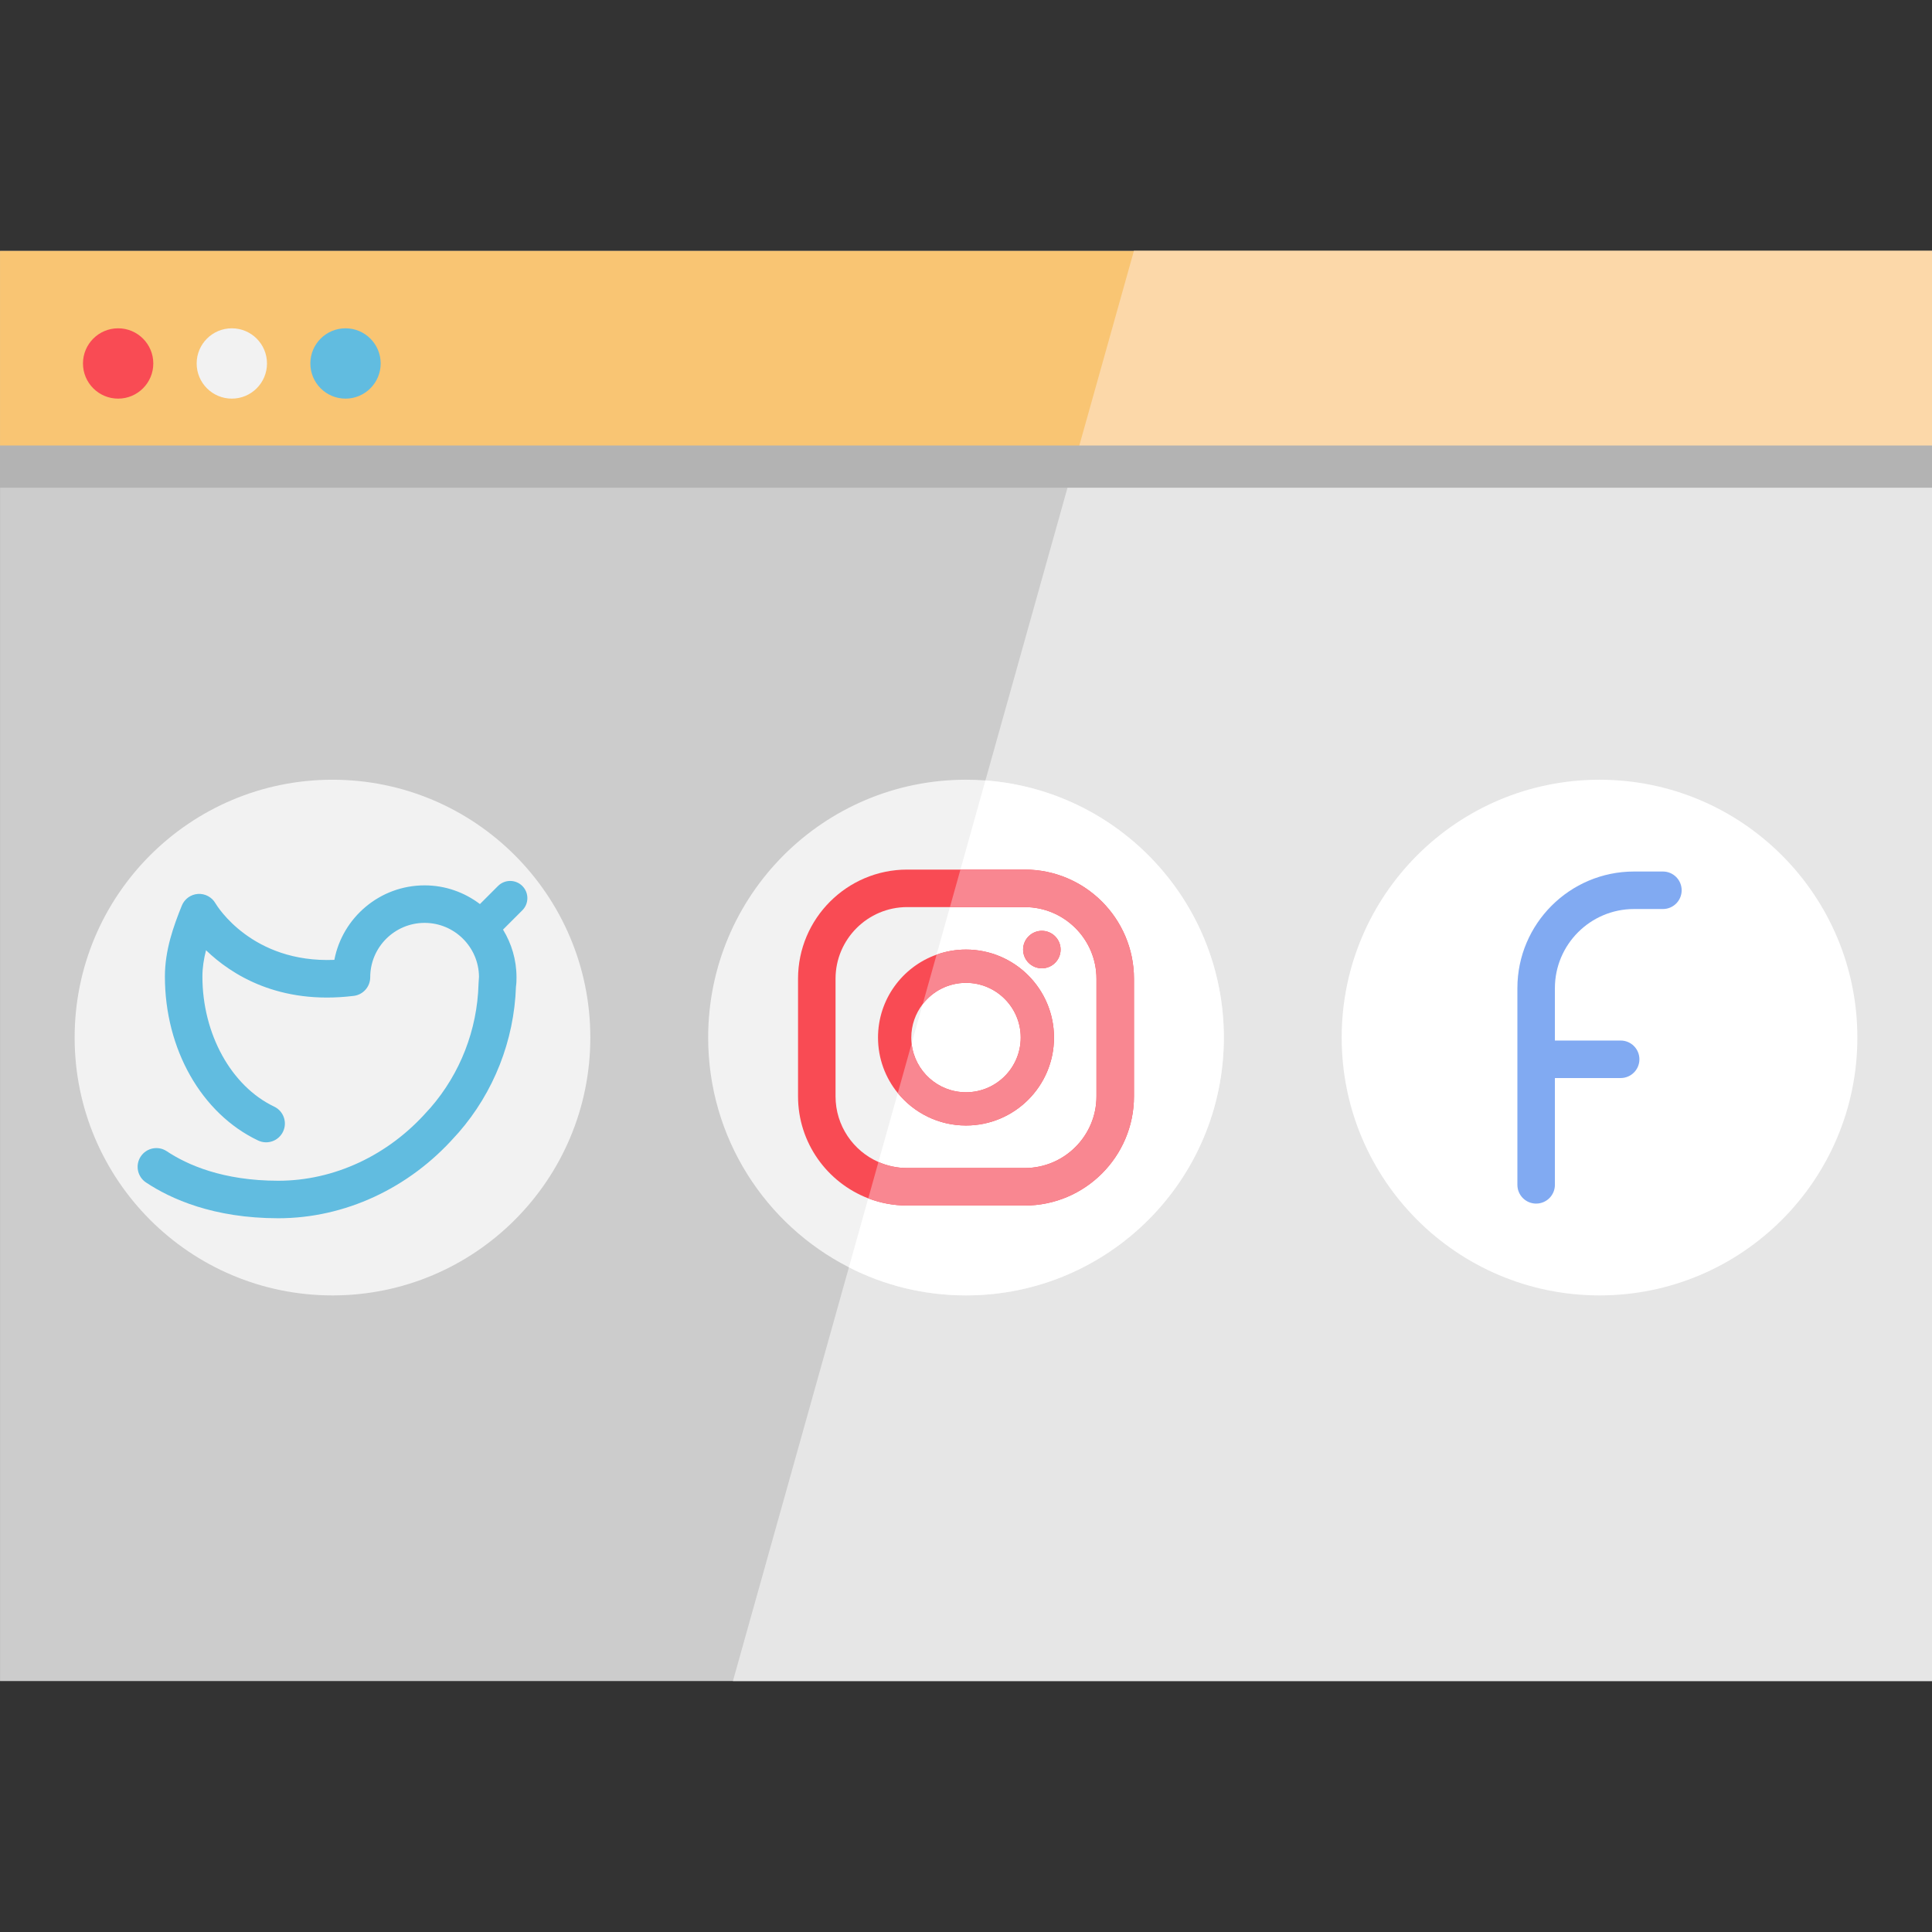 <?xml version="1.0" encoding="iso-8859-1"?>
<!-- Generator: Adobe Illustrator 19.0.0, SVG Export Plug-In . SVG Version: 6.00 Build 0)  -->
<svg version="1.1" id="Layer_1" xmlns="http://www.w3.org/2000/svg" xmlns:xlink="http://www.w3.org/1999/xlink" x="0px" y="0px"
	 viewBox="0 0 512.005 512.005" style="enable-background:new 0 0 512.005 512.005;" xml:space="preserve">
<rect x="0" y="0" width="512.005" height="512.005" fill="#333333" stroke="none"/>
<rect x="0.007" y="66.507" style="fill:#CCCCCC;" width="511.993" height="378.994"/>
<polygon style="fill:#E6E6E6;" points="512,66.504 512,445.498 194.232,445.498 300.494,66.504 "/>
<rect x="0.007" y="66.507" style="fill:#F9C573;" width="511.993" height="57.15"/>
<polygon style="fill:#FCD8A9;" points="512,66.504 512,123.655 284.467,123.655 300.494,66.504 "/>
<rect y="118.066" style="fill:#B3B3B3;" width="512.005" height="11.182"/>
<circle style="fill:#F94B54;" cx="31.308" cy="96.324" r="9.318"/>
<circle style="fill:#61BCE0;" cx="91.565" cy="96.324" r="9.318"/>
<g>
	<circle style="fill:#F2F2F2;" cx="61.437" cy="96.324" r="9.318"/>
	<circle style="fill:#F2F2F2;" cx="88.112" cy="274.969" r="68.332"/>
</g>
<path style="fill:#61BCE0;" d="M131.981,234.796l-4.793,4.793c-4.085-3.096-9.155-4.956-14.664-4.956
	c-11.854,0-21.756,8.513-23.916,19.744c-21.862,0.895-31.117-14.321-31.506-14.983c-0.947-1.654-2.756-2.615-4.654-2.487
	c-1.9,0.13-3.558,1.337-4.269,3.104c-2.167,5.383-4.478,11.72-4.478,18.784c0,19.252,9.691,36.308,24.689,43.449
	c2.48,1.182,5.443,0.128,6.623-2.351c1.18-2.479,0.128-5.443-2.351-6.623c-11.378-5.418-19.022-19.273-19.022-34.475
	c0-2.372,0.374-4.698,0.958-6.967c6.743,6.5,19.317,14.506,39.081,12.102c2.491-0.268,4.432-2.378,4.432-4.941
	c0-7.948,6.467-14.414,14.414-14.414c7.898,0,14.334,6.386,14.414,14.265l-0.118,1.825c-0.001,0.022-0.002,0.043-0.004,0.066
	c-0.002,0.047-0.004,0.096-0.005,0.143c-0.345,12.04-4.858,23.639-12.71,32.676c-0.149,0.155-0.298,0.321-0.445,0.487
	c-0.063,0.071-0.125,0.144-0.186,0.206c-0.075,0.075-0.145,0.15-0.215,0.229c-10.327,11.721-24.723,18.442-39.497,18.442
	c-14.732,0-24.208-4.253-29.563-7.821c-2.285-1.522-5.37-0.903-6.892,1.38c-1.522,2.284-0.903,5.37,1.38,6.892
	c6.497,4.328,17.856,9.488,35.074,9.488c17.586,0,34.663-7.914,46.871-21.716c0.153-0.159,0.307-0.329,0.458-0.501
	c0.063-0.071,0.125-0.144,0.186-0.206c0.078-0.079,0.155-0.16,0.229-0.245c9.347-10.702,14.75-24.432,15.234-38.697
	c0.143-0.949,0.143-1.83,0.143-2.5c0-4.628-1.321-8.943-3.572-12.631l5.117-5.117c1.779-1.779,1.779-4.663,0-6.443
	C136.645,233.017,133.76,233.017,131.981,234.796z"/>
<circle style="fill:#FFFFFF;" cx="423.894" cy="274.969" r="68.332"/>
<path style="fill:#81AAF2;" d="M440.693,230.964h-7.656c-17.043,0-30.908,13.866-30.908,30.908v52.126c0,2.744,2.225,4.97,4.97,4.97
	s4.97-2.225,4.97-4.97v-28.303h17.427c2.744,0,4.97-2.225,4.97-4.97c0-2.744-2.225-4.97-4.97-4.97h-17.427v-13.884
	c0-11.563,9.407-20.969,20.969-20.969h7.656c2.744,0,4.97-2.225,4.97-4.97C445.662,233.19,443.437,230.964,440.693,230.964z"/>
<path style="fill:#F2F2F2;" d="M324.336,274.966c0,37.744-30.588,68.332-68.332,68.332c-11.182,0-21.73-2.684-31.035-7.442
	c-22.14-11.293-37.297-34.327-37.297-60.89c0-37.744,30.588-68.332,68.332-68.332c1.727,0,3.441,0.062,5.144,0.186
	C296.493,209.455,324.336,238.949,324.336,274.966z"/>
<path style="fill:#FFFFFF;" d="M324.336,274.966c0,37.744-30.588,68.332-68.332,68.332c-11.182,0-21.73-2.684-31.035-7.442
	l36.179-129.036C296.493,209.455,324.336,238.949,324.336,274.966z"/>
<g>
	<path style="fill:#F94B54;" d="M271.583,230.451h-31.159c-15.952,0-28.935,12.983-28.935,28.935v31.159
		c0,12.312,7.74,22.86,18.611,27.035c3.205,1.23,6.684,1.901,10.324,1.901h31.159c15.952,0,28.935-12.983,28.935-28.935v-31.159
		C300.519,243.434,287.536,230.451,271.583,230.451z M290.58,290.546c0,10.473-8.523,18.996-18.996,18.996h-31.159
		c-2.708,0-5.293-0.572-7.628-1.603c-6.684-2.932-11.368-9.629-11.368-17.394v-31.159c0-10.473,8.523-18.996,18.996-18.996h31.159
		c10.473,0,18.996,8.523,18.996,18.996V290.546z"/>
	<path style="fill:#F94B54;" d="M281.075,251.647c0,2.746-2.224,4.97-4.97,4.97s-4.97-2.224-4.97-4.97c0-2.733,2.224-4.97,4.97-4.97
		S281.075,248.913,281.075,251.647z"/>
	<path style="fill:#F94B54;" d="M256.004,251.647c-2.733,0-5.355,0.472-7.79,1.342c-9.045,3.205-15.53,11.84-15.53,21.978
		c0,5.578,1.963,10.697,5.243,14.71c4.274,5.243,10.784,8.597,18.077,8.597c12.871,0,23.32-10.436,23.32-23.307
		C279.324,262.095,268.875,251.647,256.004,251.647z M256.004,289.465c-7.454,0-13.617-5.64-14.412-12.896
		c-0.062-0.522-0.087-1.056-0.087-1.603c0-3.33,1.131-6.398,3.019-8.846c2.646-3.441,6.808-5.653,11.48-5.653
		c8.001,0,14.499,6.498,14.499,14.499C270.503,282.968,264.005,289.465,256.004,289.465z"/>
</g>
<g>
	<path style="fill:#F98791;" d="M279.324,274.966c0,12.871-10.449,23.307-23.32,23.307c-7.293,0-13.803-3.354-18.077-8.597
		l3.665-13.107c0.795,7.256,6.957,12.896,14.412,12.896c8.001,0,14.499-6.498,14.499-14.499c0-8.001-6.498-14.499-14.499-14.499
		c-4.671,0-8.833,2.211-11.48,5.653l3.69-13.132c2.435-0.87,5.057-1.342,7.79-1.342
		C268.875,251.647,279.324,262.095,279.324,274.966z"/>
	<path style="fill:#F98791;" d="M271.136,251.647c0-2.733,2.224-4.97,4.97-4.97s4.97,2.236,4.97,4.97c0,2.746-2.224,4.97-4.97,4.97
		S271.136,254.392,271.136,251.647z"/>
	<path style="fill:#F98791;" d="M300.519,259.387v31.159c0,15.952-12.983,28.935-28.935,28.935h-31.159
		c-3.64,0-7.119-0.671-10.324-1.901l2.696-9.641c2.336,1.031,4.92,1.603,7.628,1.603h31.159c10.473,0,18.996-8.523,18.996-18.996
		v-31.159c0-10.473-8.523-18.996-18.996-18.996h-19.841l2.783-9.939h17.058C287.536,230.451,300.519,243.434,300.519,259.387z"/>
</g>
<g>
</g>
<g>
</g>
<g>
</g>
<g>
</g>
<g>
</g>
<g>
</g>
<g>
</g>
<g>
</g>
<g>
</g>
<g>
</g>
<g>
</g>
<g>
</g>
<g>
</g>
<g>
</g>
<g>
</g>
</svg>
